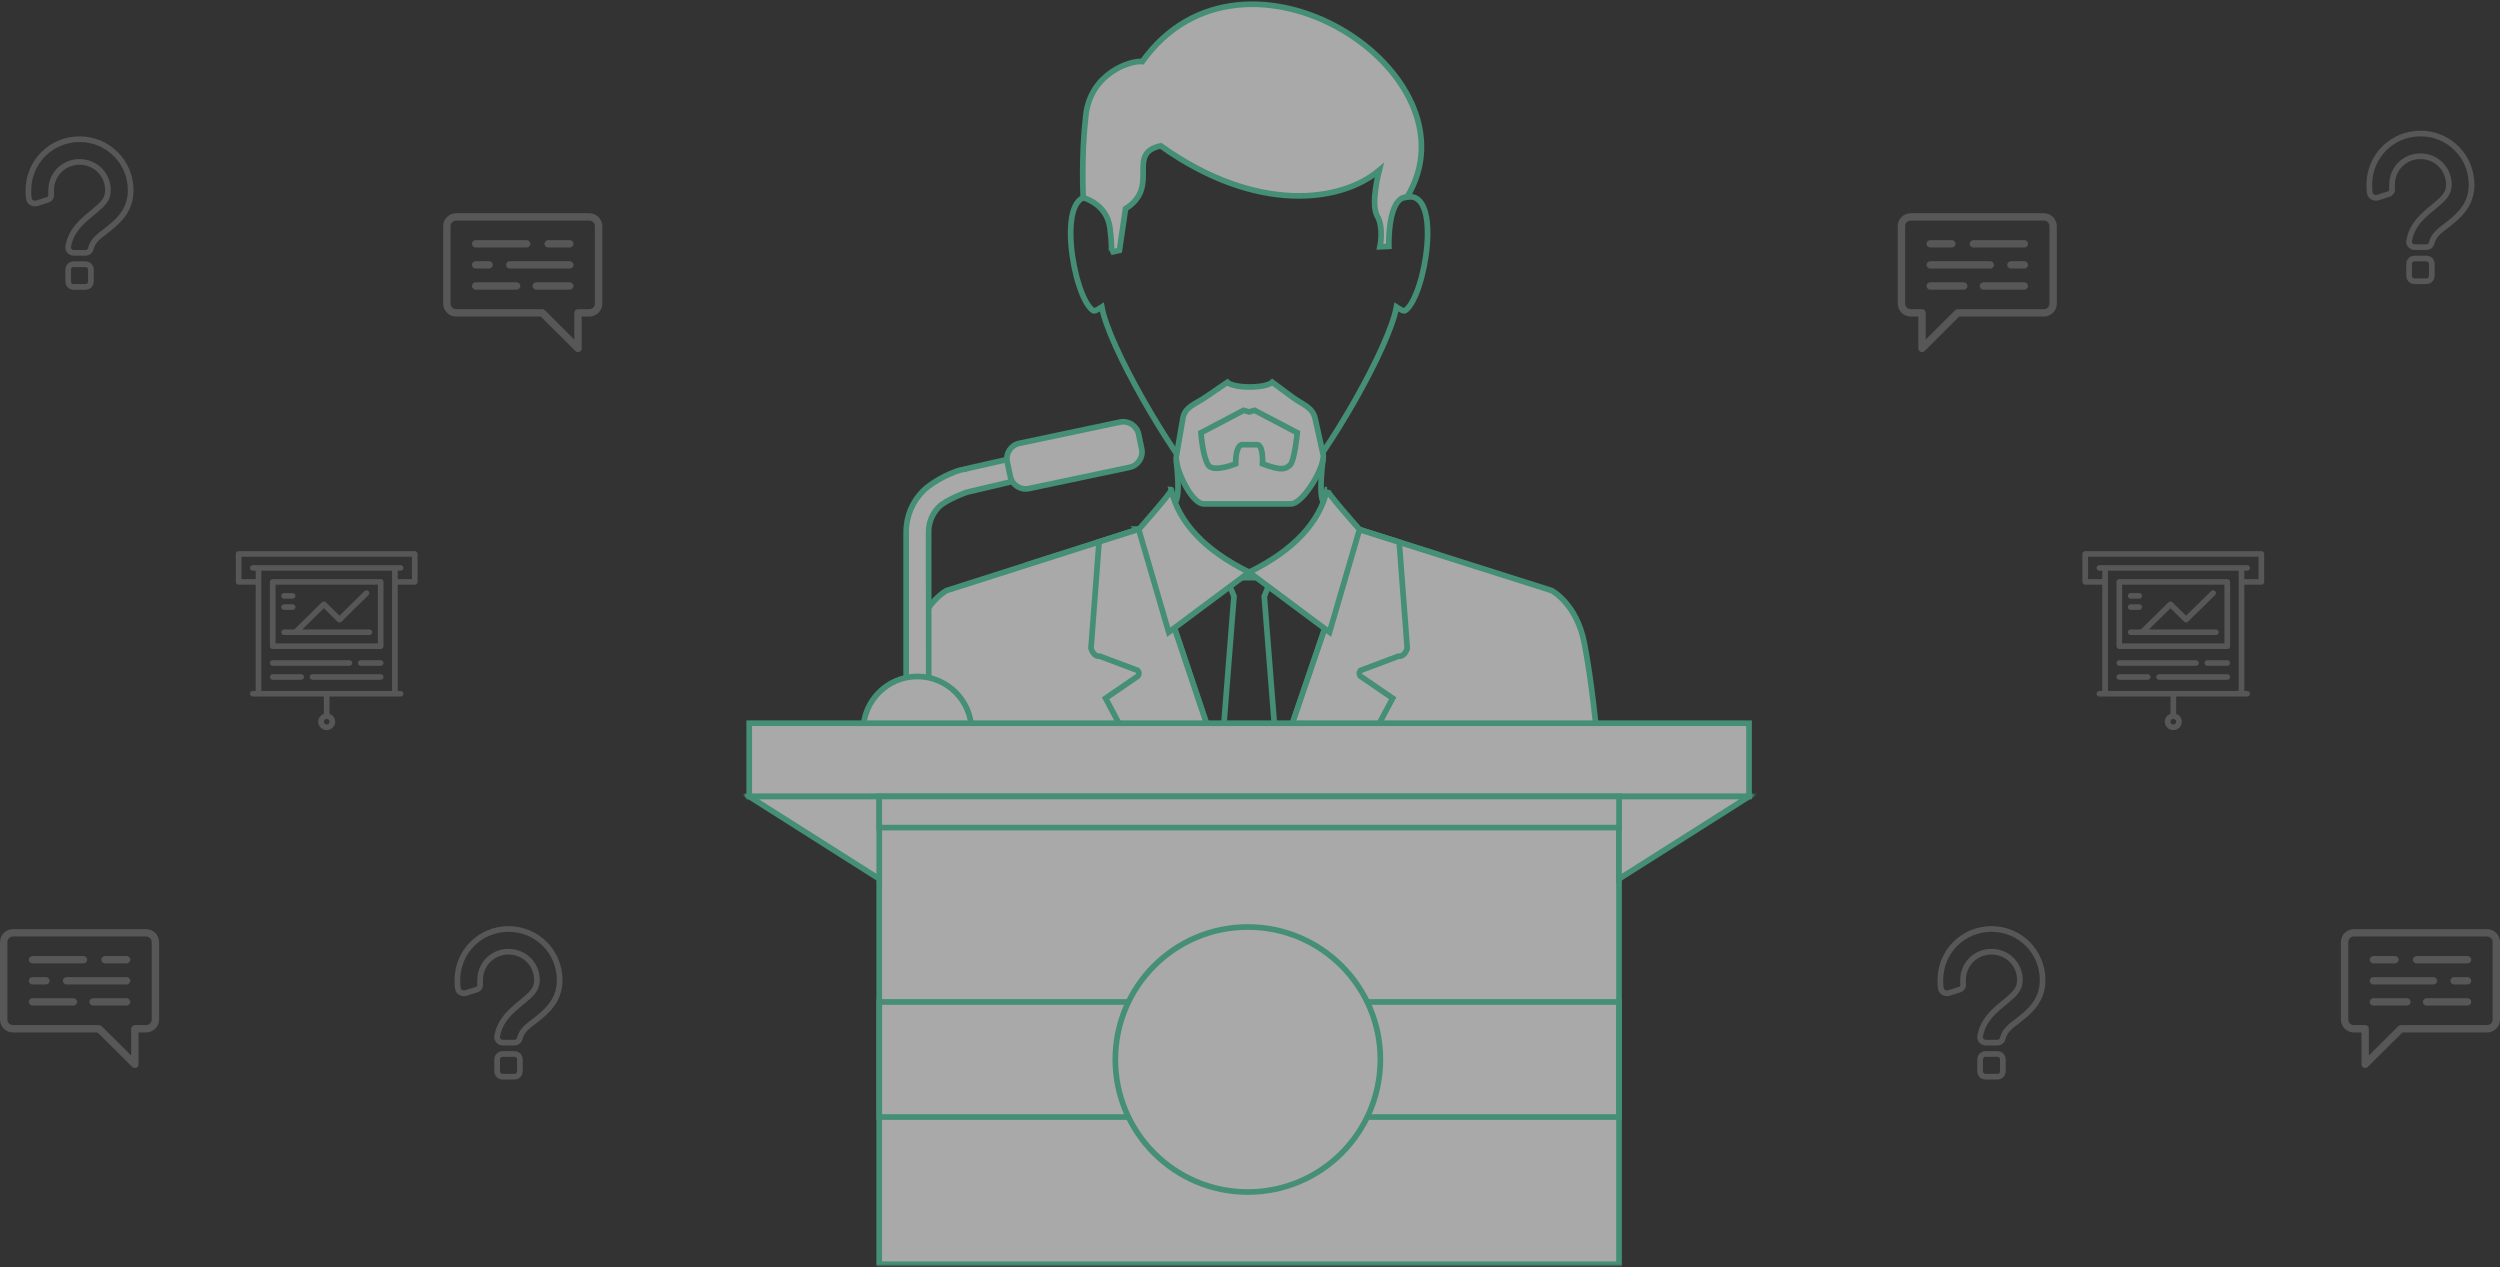 <?xml version="1.0" encoding="UTF-8"?>
<svg width="880px" height="446px" viewBox="0 0 880 446" version="1.1" xmlns="http://www.w3.org/2000/svg" xmlns:xlink="http://www.w3.org/1999/xlink">
    <rect x="0" y="0" width="880" height="446" fill="#333333" stroke="none"/>
    <!-- Generator: Sketch 41 (35326) - http://www.bohemiancoding.com/sketch -->
    <title>Main Element</title>
    <desc>Created with Sketch.</desc>
    <defs>
        <polygon id="path-1" points="0 445 355.386 445 355.386 0.496 0 0.496"></polygon>
    </defs>
    <g id="Page-1" stroke="none" stroke-width="1" fill="none" fill-rule="evenodd" opacity="0.596">
        <g id="Home-Page" transform="translate(-200, -279)">
            <g id="Main-Element" transform="translate(200, 279)">
                <g id="People" transform="translate(262, 0)">
                    <polygon id="Stroke-1" stroke="#51CCA3" stroke-width="2" points="138.961 186.241 100.283 198.588 177.691 305.703 243.548 194.995 216.221 186.329 192.157 203.317 163.308 203.317 138.957 186.24 138.961 186.24"></polygon>
                    <polygon id="Stroke-2" stroke="#51CCA3" stroke-width="2" points="169.057 201.76 172.363 209.916 165.014 302.87 177.69 312.574 190.371 302.87 183.022 209.916 186.328 201.76 177.69 201.417"></polygon>
                    <g id="Group-33" transform="translate(0, 0.504)">
                        <path d="M139.624,185.528 L71.211,207.366 C71.211,207.366 62.355,211.97 59.684,225.973 C57.12,239.387 55.799,253.092 53.777,271.588 C86.409,301.531 129.914,319.813 177.694,319.813 C225.474,319.813 268.984,301.531 301.616,271.583 C299.589,253.088 298.268,239.382 295.704,225.968 C293.029,211.961 284.172,207.361 284.172,207.361 L216.225,185.825 L177.695,298.828 L139.629,185.528 L139.624,185.528 Z" id="Stroke-3" stroke="#51CCA3" stroke-width="2" fill="#F9F9FA"></path>
                        <path d="M139.624,185.528 L124.866,190.239 L122.033,227.684 C122.033,227.684 122.817,230.758 125.158,230.486 L138.474,235.493 C138.474,235.493 139.346,236.369 138.567,237.468 L127.17,245.277 L166.549,319.499 C170.24,319.712 173.954,319.82 177.691,319.82 C181.433,319.82 185.147,319.712 188.832,319.499 L228.216,245.277 L216.819,237.468 C216.035,236.369 216.912,235.493 216.912,235.493 L230.228,230.486 C232.569,230.759 233.353,227.684 233.353,227.684 L230.525,190.359 L216.221,185.824 L177.691,298.827 L139.624,185.528 Z" id="Stroke-5" stroke="#51CCA3" stroke-width="2" fill="#F9F9FA"></path>
                        <path d="M123.345,58.129 C123.345,61.787 122.01,65.362 122.112,68.872 C109.607,66.549 115.644,103.697 122.724,108.802 C123.285,109.21 124.667,108.301 125.835,107.559 C128.288,121.218 149.236,157.727 162.552,173.093 C166.252,177.359 188.869,177.289 192.528,173.255 C206.169,158.242 227.089,121.302 229.556,107.559 C230.724,108.301 232.106,109.21 232.667,108.802 C239.742,103.697 245.779,66.549 233.274,68.872 C233.371,65.362 232.041,61.787 232.041,58.129 C231.35,29.285 205.214,14.888 177.691,14.763 C150.173,14.888 124.036,29.285 123.341,58.129 L123.345,58.129 Z" id="Stroke-7" stroke="#51CCA3" stroke-width="2"></path>
                        <path d="M233.275,68.865 C226.305,68.785 226.875,86.205 226.875,86.205 L223.745,86.355 C223.745,86.355 225.185,79.715 222.775,75.495 C220.355,71.275 223.485,59.445 223.485,59.445 C210.065,70.755 180.305,74.875 146.575,50.835 C134.095,53.545 146.665,65.135 134.185,72.965 L132.035,87.625 L129.025,88.295 C129.145,88.205 129.635,87.365 128.705,79.745 C127.655,71.195 119.315,69.085 119.315,69.085 C119.315,69.085 118.495,55.205 120.205,40.125 C121.915,25.055 136.165,20.695 140.105,21.155 C175.965,-29.095 259.735,25.175 233.275,68.865 Z" id="Stroke-9" stroke="#51CCA3" stroke-width="2" fill="#F9F9FA"></path>
                        <path d="M150.256,171.827 C151.234,171.892 138.831,185.88 138.831,185.88 L149.389,222.027 L177.691,200.912 C162.125,193.27 152.834,183.377 150.256,171.827 Z" id="Stroke-11" stroke="#51CCA3" stroke-width="2" fill="#F9F9FA"></path>
                        <path d="M205.134,171.827 C204.151,171.892 216.548,185.88 216.548,185.88 L205.99,222.028 L177.689,200.912 C193.259,193.271 202.55,183.376 205.127,171.827 L205.134,171.827 L205.134,171.827 Z" id="Stroke-13" stroke="#51CCA3" stroke-width="2" fill="#F9F9FA"></path>
                        <path d="M162.292,139.334 L170.035,134.067 C172.414,136.283 183.481,136.251 185.846,134.044 L192.986,139.334 C196.45,141.898 200.02,142.779 200.91,146.757 L203.743,159.475 C204.633,163.462 196.742,176.867 192.397,176.867 L161.703,176.867 C158.052,176.867 153.258,167.833 152.231,162.554 C152.036,161.552 151.977,160.685 152.087,160.041 L154.368,146.757 C155.059,142.723 158.722,141.764 162.292,139.334 Z" id="Stroke-15" stroke="#51CCA3" stroke-width="2" fill="#F9F9FA"></path>
                        <path d="M77.364,164.673 L123.35,154.213 L123.35,162.118 L79.108,172.578 C78.023,172.671 70.813,175.606 68.55,177.868 C66.287,180.131 64.878,183.251 64.878,186.682 C64.878,209.202 64.915,231.703 64.915,254.186 L60.923,254.186 L56.973,254.186 L56.973,250.231 L56.973,186.682 C56.973,181.072 59.263,175.967 62.959,172.276 C66.654,168.581 74.37,165.029 77.365,164.667 L77.365,164.673 L77.364,164.673 Z" id="Stroke-17" stroke="#51CCA3" stroke-width="2" fill="#F9F9FA"></path>
                        <path d="M96.782,155.557 L132.275,148.074 C135.233,147.453 138.163,149.358 138.789,152.316 L139.874,157.481 C140.5,160.439 138.59,163.369 135.632,163.991 L100.139,171.474 C97.181,172.095 94.251,170.185 93.629,167.232 L92.539,162.067 C91.918,159.109 93.824,156.179 96.782,155.557 Z" id="Stroke-19" stroke="#51CCA3" stroke-width="2" fill="#F9F9FA"></path>
                        <path d="M60.913,237.612 C71.438,237.612 79.969,246.142 79.969,256.668 L79.964,256.793 L41.861,256.793 L41.856,256.668 C41.857,246.147 50.388,237.612 60.913,237.612 Z" id="Stroke-21" stroke="#51CCA3" stroke-width="2" fill="#F9F9FA"></path>
                        <mask id="mask-2" fill="white">
                            <use xlink:href="#path-1"></use>
                        </mask>
                        <g id="Clip-24"></g>
                        <polygon id="Stroke-23" stroke="#51CCA3" stroke-width="2" fill="#F9F9FA" mask="url(#mask-2)" points="1.723 279.854 353.663 279.854 353.663 254.071 1.723 254.071"></polygon>
                        <polygon id="Stroke-25" stroke="#51CCA3" stroke-width="2" fill="#F9F9FA" mask="url(#mask-2)" points="47.49 444.501 307.899 444.501 307.899 279.855 47.49 279.855"></polygon>
                        <path d="M353.663,279.855 L353.663,279.855 L307.895,308.863 L307.895,279.855 L353.663,279.855 Z M1.723,279.855 L47.491,308.863 L47.491,279.855 L1.723,279.855 Z" id="Stroke-26" stroke="#51CCA3" stroke-width="2" fill="#F9F9FA" mask="url(#mask-2)"></path>
                        <polygon id="Stroke-27" stroke="#51CCA3" stroke-width="2" fill="#F9F9FA" mask="url(#mask-2)" points="47.49 290.811 307.899 290.811 307.899 279.855 47.49 279.855"></polygon>
                        <polygon id="Stroke-28" stroke="#51CCA3" stroke-width="2" mask="url(#mask-2)" points="47.49 392.693 307.899 392.693 307.899 352.191 47.49 352.191"></polygon>
                        <path d="M177.241,325.799 C203.002,325.799 223.886,346.682 223.886,372.443 C223.886,398.204 203.002,419.087 177.241,419.087 C151.48,419.087 130.597,398.204 130.597,372.443 C130.597,346.682 151.48,325.799 177.241,325.799 Z" id="Stroke-29" stroke="#51CCA3" stroke-width="2" fill="#F9F9FA" mask="url(#mask-2)"></path>
                        <path d="M179.634,143.941 L194.652,151.833 C194.652,151.833 193.645,162.058 192.009,163.294 C190.373,164.532 189.519,165.399 182.411,162.766 C182.411,162.766 182.83,155.5 180.19,156.037 L175.187,156.037 C175.187,156.037 172.959,155.851 172.961,162.766 C172.961,162.766 165.193,165.895 163.368,163.294 C163.368,163.294 161.498,161.036 160.725,151.833 L175.743,143.941 L177.687,144.488 L179.634,143.941 Z" id="Stroke-30" stroke="#51CCA3" stroke-width="2" mask="url(#mask-2)"></path>
                        <path d="M152.032,161.5 C152.032,161.5 153.699,174.438 151.618,176.287" id="Stroke-31" stroke="#51CCA3" stroke-width="2" mask="url(#mask-2)"></path>
                        <path d="M203.704,161.107 C203.704,161.107 201.916,174.532 203.997,176.38" id="Stroke-32" stroke="#51CCA3" stroke-width="2" mask="url(#mask-2)"></path>
                    </g>
                </g>
                <g id="Icones" transform="translate(0, 47)">
                    <g id="001-chat" transform="translate(668, 28)" fill="#AAAAAA" fill-opacity="0.5">
                        <g id="Layer_1">
                            <path d="M51.432,0.052 L4.568,0.052 C2.049,0.052 0,2.092 0,4.6 L0,31.88 C0,34.387 2.049,36.427 4.568,36.427 L7.238,36.427 L7.238,47.651 C7.238,48.176 7.556,48.649 8.042,48.849 C8.203,48.916 8.372,48.948 8.54,48.948 C8.879,48.948 9.212,48.816 9.461,48.568 L21.656,36.427 L51.432,36.427 C53.951,36.427 56,34.387 56,31.88 L56,4.6 C56,2.092 53.951,0.052 51.432,0.052 Z M51.432,33.834 L21.116,33.834 C20.779,33.834 20.473,33.963 20.242,34.172 C20.24,34.173 20.238,34.176 20.236,34.178 C20.22,34.192 20.204,34.206 20.188,34.222 L9.843,44.521 L9.843,35.131 C9.843,35.086 9.84,35.046 9.836,35.01 C9.775,34.351 9.218,33.834 8.54,33.834 L4.568,33.834 C3.485,33.834 2.604,32.957 2.604,31.88 L2.604,4.6 C2.604,3.522 3.485,2.645 4.568,2.645 L51.432,2.645 C52.515,2.645 53.395,3.522 53.395,4.6 L53.395,31.88 L53.395,31.88 C53.395,32.957 52.515,33.834 51.432,33.834 Z" id="Shape"></path>
                            <path d="M19.03,9.521 L11.439,9.521 C10.72,9.521 10.137,10.102 10.137,10.817 C10.137,11.533 10.72,12.114 11.439,12.114 L19.03,12.114 C19.749,12.114 20.332,11.533 20.332,10.817 C20.332,10.101 19.749,9.521 19.03,9.521 Z" id="Shape"></path>
                            <path d="M32.565,16.943 L11.439,16.943 C10.72,16.943 10.137,17.524 10.137,18.24 C10.137,18.955 10.72,19.536 11.439,19.536 L32.565,19.536 C33.284,19.536 33.867,18.956 33.867,18.24 C33.867,17.524 33.284,16.943 32.565,16.943 Z" id="Shape"></path>
                            <path d="M44.561,9.521 L26.634,9.521 C25.914,9.521 25.331,10.102 25.331,10.817 C25.331,11.533 25.914,12.114 26.634,12.114 L44.561,12.114 C45.28,12.114 45.863,11.533 45.863,10.817 C45.863,10.101 45.28,9.521 44.561,9.521 Z" id="Shape"></path>
                            <path d="M44.561,16.943 L39.847,16.943 C39.127,16.943 38.544,17.524 38.544,18.24 C38.544,18.956 39.128,19.536 39.847,19.536 L44.561,19.536 C45.28,19.536 45.863,18.956 45.863,18.24 C45.863,17.523 45.28,16.943 44.561,16.943 Z" id="Shape"></path>
                            <path d="M23.232,24.366 L11.439,24.366 C10.72,24.366 10.137,24.946 10.137,25.662 C10.137,26.378 10.72,26.958 11.439,26.958 L23.232,26.958 C23.951,26.958 24.534,26.378 24.534,25.662 C24.534,24.946 23.951,24.366 23.232,24.366 Z" id="Shape"></path>
                            <path d="M44.561,24.366 L30.152,24.366 C29.433,24.366 28.85,24.946 28.85,25.662 C28.85,26.378 29.433,26.958 30.152,26.958 L44.561,26.958 C45.28,26.958 45.863,26.378 45.863,25.662 C45.863,24.946 45.28,24.366 44.561,24.366 Z" id="Shape"></path>
                        </g>
                    </g>
                    <g id="001-chat" transform="translate(184, 52.5) scale(-1, 1) translate(-184, -52.5) translate(156, 28)" fill="#AAAAAA" fill-opacity="0.5">
                        <g id="Layer_1">
                            <path d="M51.432,0.052 L4.568,0.052 C2.049,0.052 0,2.092 0,4.6 L0,31.88 C0,34.387 2.049,36.427 4.568,36.427 L7.238,36.427 L7.238,47.651 C7.238,48.176 7.556,48.649 8.042,48.849 C8.203,48.916 8.372,48.948 8.54,48.948 C8.879,48.948 9.212,48.816 9.461,48.568 L21.656,36.427 L51.432,36.427 C53.951,36.427 56,34.387 56,31.88 L56,4.6 C56,2.092 53.951,0.052 51.432,0.052 Z M51.432,33.834 L21.116,33.834 C20.779,33.834 20.473,33.963 20.242,34.172 C20.24,34.173 20.238,34.176 20.236,34.178 C20.22,34.192 20.204,34.206 20.188,34.222 L9.843,44.521 L9.843,35.131 C9.843,35.086 9.84,35.046 9.836,35.01 C9.775,34.351 9.218,33.834 8.54,33.834 L4.568,33.834 C3.485,33.834 2.604,32.957 2.604,31.88 L2.604,4.6 C2.604,3.522 3.485,2.645 4.568,2.645 L51.432,2.645 C52.515,2.645 53.395,3.522 53.395,4.6 L53.395,31.88 L53.395,31.88 C53.395,32.957 52.515,33.834 51.432,33.834 Z" id="Shape"></path>
                            <path d="M19.03,9.521 L11.439,9.521 C10.72,9.521 10.137,10.102 10.137,10.817 C10.137,11.533 10.72,12.114 11.439,12.114 L19.03,12.114 C19.749,12.114 20.332,11.533 20.332,10.817 C20.332,10.101 19.749,9.521 19.03,9.521 Z" id="Shape"></path>
                            <path d="M32.565,16.943 L11.439,16.943 C10.72,16.943 10.137,17.524 10.137,18.24 C10.137,18.955 10.72,19.536 11.439,19.536 L32.565,19.536 C33.284,19.536 33.867,18.956 33.867,18.24 C33.867,17.524 33.284,16.943 32.565,16.943 Z" id="Shape"></path>
                            <path d="M44.561,9.521 L26.634,9.521 C25.914,9.521 25.331,10.102 25.331,10.817 C25.331,11.533 25.914,12.114 26.634,12.114 L44.561,12.114 C45.28,12.114 45.863,11.533 45.863,10.817 C45.863,10.101 45.28,9.521 44.561,9.521 Z" id="Shape"></path>
                            <path d="M44.561,16.943 L39.847,16.943 C39.127,16.943 38.544,17.524 38.544,18.24 C38.544,18.956 39.128,19.536 39.847,19.536 L44.561,19.536 C45.28,19.536 45.863,18.956 45.863,18.24 C45.863,17.523 45.28,16.943 44.561,16.943 Z" id="Shape"></path>
                            <path d="M23.232,24.366 L11.439,24.366 C10.72,24.366 10.137,24.946 10.137,25.662 C10.137,26.378 10.72,26.958 11.439,26.958 L23.232,26.958 C23.951,26.958 24.534,26.378 24.534,25.662 C24.534,24.946 23.951,24.366 23.232,24.366 Z" id="Shape"></path>
                            <path d="M44.561,24.366 L30.152,24.366 C29.433,24.366 28.85,24.946 28.85,25.662 C28.85,26.378 29.433,26.958 30.152,26.958 L44.561,26.958 C45.28,26.958 45.863,26.378 45.863,25.662 C45.863,24.946 45.28,24.366 44.561,24.366 Z" id="Shape"></path>
                        </g>
                    </g>
                    <g id="001-chat" transform="translate(824, 280)" fill="#AAAAAA" fill-opacity="0.5">
                        <g id="Layer_1">
                            <path d="M51.432,0.052 L4.568,0.052 C2.049,0.052 0,2.092 0,4.6 L0,31.88 C0,34.387 2.049,36.427 4.568,36.427 L7.238,36.427 L7.238,47.651 C7.238,48.176 7.556,48.649 8.042,48.849 C8.203,48.916 8.372,48.948 8.54,48.948 C8.879,48.948 9.212,48.816 9.461,48.568 L21.656,36.427 L51.432,36.427 C53.951,36.427 56,34.387 56,31.88 L56,4.6 C56,2.092 53.951,0.052 51.432,0.052 Z M51.432,33.834 L21.116,33.834 C20.779,33.834 20.473,33.963 20.242,34.172 C20.24,34.173 20.238,34.176 20.236,34.178 C20.22,34.192 20.204,34.206 20.188,34.222 L9.843,44.521 L9.843,35.131 C9.843,35.086 9.84,35.046 9.836,35.01 C9.775,34.351 9.218,33.834 8.54,33.834 L4.568,33.834 C3.485,33.834 2.604,32.957 2.604,31.88 L2.604,4.6 C2.604,3.522 3.485,2.645 4.568,2.645 L51.432,2.645 C52.515,2.645 53.395,3.522 53.395,4.6 L53.395,31.88 L53.395,31.88 C53.395,32.957 52.515,33.834 51.432,33.834 Z" id="Shape"></path>
                            <path d="M19.03,9.521 L11.439,9.521 C10.72,9.521 10.137,10.102 10.137,10.817 C10.137,11.533 10.72,12.114 11.439,12.114 L19.03,12.114 C19.749,12.114 20.332,11.533 20.332,10.817 C20.332,10.101 19.749,9.521 19.03,9.521 Z" id="Shape"></path>
                            <path d="M32.565,16.943 L11.439,16.943 C10.72,16.943 10.137,17.524 10.137,18.24 C10.137,18.955 10.72,19.536 11.439,19.536 L32.565,19.536 C33.284,19.536 33.867,18.956 33.867,18.24 C33.867,17.524 33.284,16.943 32.565,16.943 Z" id="Shape"></path>
                            <path d="M44.561,9.521 L26.634,9.521 C25.914,9.521 25.331,10.102 25.331,10.817 C25.331,11.533 25.914,12.114 26.634,12.114 L44.561,12.114 C45.28,12.114 45.863,11.533 45.863,10.817 C45.863,10.101 45.28,9.521 44.561,9.521 Z" id="Shape"></path>
                            <path d="M44.561,16.943 L39.847,16.943 C39.127,16.943 38.544,17.524 38.544,18.24 C38.544,18.956 39.128,19.536 39.847,19.536 L44.561,19.536 C45.28,19.536 45.863,18.956 45.863,18.24 C45.863,17.523 45.28,16.943 44.561,16.943 Z" id="Shape"></path>
                            <path d="M23.232,24.366 L11.439,24.366 C10.72,24.366 10.137,24.946 10.137,25.662 C10.137,26.378 10.72,26.958 11.439,26.958 L23.232,26.958 C23.951,26.958 24.534,26.378 24.534,25.662 C24.534,24.946 23.951,24.366 23.232,24.366 Z" id="Shape"></path>
                            <path d="M44.561,24.366 L30.152,24.366 C29.433,24.366 28.85,24.946 28.85,25.662 C28.85,26.378 29.433,26.958 30.152,26.958 L44.561,26.958 C45.28,26.958 45.863,26.378 45.863,25.662 C45.863,24.946 45.28,24.366 44.561,24.366 Z" id="Shape"></path>
                        </g>
                    </g>
                    <g id="001-chat" transform="translate(28, 304.5) scale(-1, 1) translate(-28, -304.5) translate(0, 280)" fill="#AAAAAA" fill-opacity="0.5">
                        <g id="Layer_1">
                            <path d="M51.432,0.052 L4.568,0.052 C2.049,0.052 0,2.092 0,4.6 L0,31.88 C0,34.387 2.049,36.427 4.568,36.427 L7.238,36.427 L7.238,47.651 C7.238,48.176 7.556,48.649 8.042,48.849 C8.203,48.916 8.372,48.948 8.54,48.948 C8.879,48.948 9.212,48.816 9.461,48.568 L21.656,36.427 L51.432,36.427 C53.951,36.427 56,34.387 56,31.88 L56,4.6 C56,2.092 53.951,0.052 51.432,0.052 Z M51.432,33.834 L21.116,33.834 C20.779,33.834 20.473,33.963 20.242,34.172 C20.24,34.173 20.238,34.176 20.236,34.178 C20.22,34.192 20.204,34.206 20.188,34.222 L9.843,44.521 L9.843,35.131 C9.843,35.086 9.84,35.046 9.836,35.01 C9.775,34.351 9.218,33.834 8.54,33.834 L4.568,33.834 C3.485,33.834 2.604,32.957 2.604,31.88 L2.604,4.6 C2.604,3.522 3.485,2.645 4.568,2.645 L51.432,2.645 C52.515,2.645 53.395,3.522 53.395,4.6 L53.395,31.88 L53.395,31.88 C53.395,32.957 52.515,33.834 51.432,33.834 Z" id="Shape"></path>
                            <path d="M19.03,9.521 L11.439,9.521 C10.72,9.521 10.137,10.102 10.137,10.817 C10.137,11.533 10.72,12.114 11.439,12.114 L19.03,12.114 C19.749,12.114 20.332,11.533 20.332,10.817 C20.332,10.101 19.749,9.521 19.03,9.521 Z" id="Shape"></path>
                            <path d="M32.565,16.943 L11.439,16.943 C10.72,16.943 10.137,17.524 10.137,18.24 C10.137,18.955 10.72,19.536 11.439,19.536 L32.565,19.536 C33.284,19.536 33.867,18.956 33.867,18.24 C33.867,17.524 33.284,16.943 32.565,16.943 Z" id="Shape"></path>
                            <path d="M44.561,9.521 L26.634,9.521 C25.914,9.521 25.331,10.102 25.331,10.817 C25.331,11.533 25.914,12.114 26.634,12.114 L44.561,12.114 C45.28,12.114 45.863,11.533 45.863,10.817 C45.863,10.101 45.28,9.521 44.561,9.521 Z" id="Shape"></path>
                            <path d="M44.561,16.943 L39.847,16.943 C39.127,16.943 38.544,17.524 38.544,18.24 C38.544,18.956 39.128,19.536 39.847,19.536 L44.561,19.536 C45.28,19.536 45.863,18.956 45.863,18.24 C45.863,17.523 45.28,16.943 44.561,16.943 Z" id="Shape"></path>
                            <path d="M23.232,24.366 L11.439,24.366 C10.72,24.366 10.137,24.946 10.137,25.662 C10.137,26.378 10.72,26.958 11.439,26.958 L23.232,26.958 C23.951,26.958 24.534,26.378 24.534,25.662 C24.534,24.946 23.951,24.366 23.232,24.366 Z" id="Shape"></path>
                            <path d="M44.561,24.366 L30.152,24.366 C29.433,24.366 28.85,24.946 28.85,25.662 C28.85,26.378 29.433,26.958 30.152,26.958 L44.561,26.958 C45.28,26.958 45.863,26.378 45.863,25.662 C45.863,24.946 45.28,24.366 44.561,24.366 Z" id="Shape"></path>
                        </g>
                    </g>
                    <g id="002-business-presentation" transform="translate(83, 147)" fill="#AAAAAA" fill-opacity="0.5">
                        <g id="Layer_1">
                            <g id="Group">
                                <path d="M63,0 L1,0 C0.448,0 0,0.441 0,0.984 L0,10.828 C0,11.372 0.448,11.812 1,11.812 L7,11.812 L7,49.219 L6,49.219 C5.448,49.219 5,49.66 5,50.203 C5,50.747 5.448,51.188 6,51.188 L31,51.188 L31,57.263 C29.836,57.669 29,58.764 29,60.047 C29,61.675 30.346,63 32,63 C33.654,63 35,61.675 35,60.047 C35,58.764 34.164,57.669 33,57.263 L33,51.188 L58,51.188 C58.552,51.188 59,50.747 59,50.203 C59,49.66 58.552,49.219 58,49.219 L57,49.219 L57,11.812 L63,11.812 C63.552,11.812 64,11.372 64,10.828 L64,0.984 C64,0.441 63.552,0 63,0 Z M32,61.031 C31.449,61.031 31,60.59 31,60.047 C31,59.504 31.449,59.063 32,59.063 C32.551,59.063 33,59.504 33,60.047 C33,60.59 32.551,61.031 32,61.031 Z M55,49.219 L9,49.219 L9,6.891 L55,6.891 L55,49.219 L55,49.219 Z M62,9.844 L57,9.844 L57,6.891 L58,6.891 C58.552,6.891 59,6.45 59,5.906 C59,5.363 58.552,4.922 58,4.922 L6,4.922 C5.448,4.922 5,5.363 5,5.906 C5,6.45 5.448,6.891 6,6.891 L7,6.891 L7,9.844 L2,9.844 L2,1.969 L62,1.969 L62,9.844 Z" id="Shape"></path>
                                <path d="M13,34.453 L51,34.453 C51.552,34.453 52,34.012 52,33.469 L52,10.828 C52,10.285 51.552,9.844 51,9.844 L13,9.844 C12.448,9.844 12,10.285 12,10.828 L12,33.469 C12,34.012 12.448,34.453 13,34.453 Z M14,11.812 L50,11.812 L50,32.484 L14,32.484 L14,11.812 Z" id="Shape"></path>
                                <path d="M17,16.734 L20,16.734 C20.552,16.734 21,16.294 21,15.75 C21,15.206 20.552,14.766 20,14.766 L17,14.766 C16.448,14.766 16,15.206 16,15.75 C16,16.294 16.448,16.734 17,16.734 Z" id="Shape"></path>
                                <path d="M17,20.672 L20,20.672 C20.552,20.672 21,20.231 21,19.688 C21,19.144 20.552,18.703 20,18.703 L17,18.703 C16.448,18.703 16,19.144 16,19.688 C16,20.231 16.448,20.672 17,20.672 Z" id="Shape"></path>
                                <path d="M47,27.563 L23.414,27.563 L31,20.095 L35.793,24.813 C36.184,25.198 36.817,25.198 37.207,24.813 L46.707,15.462 C47.098,15.077 47.098,14.454 46.707,14.07 C46.317,13.685 45.684,13.685 45.293,14.07 L36.5,22.725 L31.707,18.007 C31.317,17.623 30.684,17.623 30.293,18.007 L20.586,27.563 L17,27.563 C16.448,27.563 16,28.003 16,28.547 C16,29.091 16.448,29.531 17,29.531 L47,29.531 C47.552,29.531 48,29.091 48,28.547 C48,28.003 47.552,27.563 47,27.563 Z" id="Shape"></path>
                                <path d="M13,40.359 L40,40.359 C40.552,40.359 41,39.919 41,39.375 C41,38.831 40.552,38.391 40,38.391 L13,38.391 C12.448,38.391 12,38.831 12,39.375 C12,39.919 12.448,40.359 13,40.359 Z" id="Shape"></path>
                                <path d="M13,45.281 L23,45.281 C23.552,45.281 24,44.84 24,44.297 C24,43.753 23.552,43.312 23,43.312 L13,43.312 C12.448,43.312 12,43.753 12,44.297 C12,44.84 12.448,45.281 13,45.281 Z" id="Shape"></path>
                                <path d="M51,43.312 L27,43.312 C26.448,43.312 26,43.753 26,44.297 C26,44.84 26.448,45.281 27,45.281 L51,45.281 C51.552,45.281 52,44.84 52,44.297 C52,43.753 51.552,43.312 51,43.312 Z" id="Shape"></path>
                                <path d="M51,38.391 L44,38.391 C43.448,38.391 43,38.831 43,39.375 C43,39.919 43.448,40.359 44,40.359 L51,40.359 C51.552,40.359 52,39.919 52,39.375 C52,38.831 51.552,38.391 51,38.391 Z" id="Shape"></path>
                            </g>
                        </g>
                    </g>
                    <g id="question" transform="translate(161, 280)" stroke-opacity="0.5" stroke="#AAAAAA" stroke-width="2">
                        <g id="Group">
                            <path d="M20,44 L16,44 C14.8,44 14,44.8 14,46 L14,50 C14,51.2 14.8,52 16,52 L20,52 C21.2,52 22,51.2 22,50 L22,46 C22,44.8 21.2,44 20,44 Z" id="Shape"></path>
                            <path d="M18,0 C8,0 0,8 0,18 C0,19 0,20 0.2,21 C0.4,22.2 1.6,22.8 2.8,22.6 L6.6,21.4 C7.6,21.2 8.2,20.2 8,19.2 C8,18.8 8,18.4 8,18 C8,12.4 12.4,8 18,8 C23.6,8 28,12.4 28,18 C28,21.4 26,23 22.4,26 C19,28.8 15,32 14,37.8 C13.8,39 14.8,40 16,40 L20,40 C21,40 21.8,39.4 22,38.4 C22.6,36 24.4,34.4 27.4,32.2 C31.2,29.2 36,25.4 36,18 C36,8 28,0 18,0 Z" id="Shape"></path>
                        </g>
                    </g>
                    <g id="002-business-presentation" transform="translate(733, 147)" fill="#AAAAAA" fill-opacity="0.5">
                        <g id="Layer_1">
                            <g id="Group">
                                <path d="M63,0 L1,0 C0.448,0 0,0.441 0,0.984 L0,10.828 C0,11.372 0.448,11.812 1,11.812 L7,11.812 L7,49.219 L6,49.219 C5.448,49.219 5,49.66 5,50.203 C5,50.747 5.448,51.188 6,51.188 L31,51.188 L31,57.263 C29.836,57.669 29,58.764 29,60.047 C29,61.675 30.346,63 32,63 C33.654,63 35,61.675 35,60.047 C35,58.764 34.164,57.669 33,57.263 L33,51.188 L58,51.188 C58.552,51.188 59,50.747 59,50.203 C59,49.66 58.552,49.219 58,49.219 L57,49.219 L57,11.812 L63,11.812 C63.552,11.812 64,11.372 64,10.828 L64,0.984 C64,0.441 63.552,0 63,0 Z M32,61.031 C31.449,61.031 31,60.59 31,60.047 C31,59.504 31.449,59.063 32,59.063 C32.551,59.063 33,59.504 33,60.047 C33,60.59 32.551,61.031 32,61.031 Z M55,49.219 L9,49.219 L9,6.891 L55,6.891 L55,49.219 L55,49.219 Z M62,9.844 L57,9.844 L57,6.891 L58,6.891 C58.552,6.891 59,6.45 59,5.906 C59,5.363 58.552,4.922 58,4.922 L6,4.922 C5.448,4.922 5,5.363 5,5.906 C5,6.45 5.448,6.891 6,6.891 L7,6.891 L7,9.844 L2,9.844 L2,1.969 L62,1.969 L62,9.844 Z" id="Shape"></path>
                                <path d="M13,34.453 L51,34.453 C51.552,34.453 52,34.012 52,33.469 L52,10.828 C52,10.285 51.552,9.844 51,9.844 L13,9.844 C12.448,9.844 12,10.285 12,10.828 L12,33.469 C12,34.012 12.448,34.453 13,34.453 Z M14,11.812 L50,11.812 L50,32.484 L14,32.484 L14,11.812 Z" id="Shape"></path>
                                <path d="M17,16.734 L20,16.734 C20.552,16.734 21,16.294 21,15.75 C21,15.206 20.552,14.766 20,14.766 L17,14.766 C16.448,14.766 16,15.206 16,15.75 C16,16.294 16.448,16.734 17,16.734 Z" id="Shape"></path>
                                <path d="M17,20.672 L20,20.672 C20.552,20.672 21,20.231 21,19.688 C21,19.144 20.552,18.703 20,18.703 L17,18.703 C16.448,18.703 16,19.144 16,19.688 C16,20.231 16.448,20.672 17,20.672 Z" id="Shape"></path>
                                <path d="M47,27.563 L23.414,27.563 L31,20.095 L35.793,24.813 C36.184,25.198 36.817,25.198 37.207,24.813 L46.707,15.462 C47.098,15.077 47.098,14.454 46.707,14.07 C46.317,13.685 45.684,13.685 45.293,14.07 L36.5,22.725 L31.707,18.007 C31.317,17.623 30.684,17.623 30.293,18.007 L20.586,27.563 L17,27.563 C16.448,27.563 16,28.003 16,28.547 C16,29.091 16.448,29.531 17,29.531 L47,29.531 C47.552,29.531 48,29.091 48,28.547 C48,28.003 47.552,27.563 47,27.563 Z" id="Shape"></path>
                                <path d="M13,40.359 L40,40.359 C40.552,40.359 41,39.919 41,39.375 C41,38.831 40.552,38.391 40,38.391 L13,38.391 C12.448,38.391 12,38.831 12,39.375 C12,39.919 12.448,40.359 13,40.359 Z" id="Shape"></path>
                                <path d="M13,45.281 L23,45.281 C23.552,45.281 24,44.84 24,44.297 C24,43.753 23.552,43.312 23,43.312 L13,43.312 C12.448,43.312 12,43.753 12,44.297 C12,44.84 12.448,45.281 13,45.281 Z" id="Shape"></path>
                                <path d="M51,43.312 L27,43.312 C26.448,43.312 26,43.753 26,44.297 C26,44.84 26.448,45.281 27,45.281 L51,45.281 C51.552,45.281 52,44.84 52,44.297 C52,43.753 51.552,43.312 51,43.312 Z" id="Shape"></path>
                                <path d="M51,38.391 L44,38.391 C43.448,38.391 43,38.831 43,39.375 C43,39.919 43.448,40.359 44,40.359 L51,40.359 C51.552,40.359 52,39.919 52,39.375 C52,38.831 51.552,38.391 51,38.391 Z" id="Shape"></path>
                            </g>
                        </g>
                    </g>
                    <g id="question" transform="translate(683, 280)" stroke-opacity="0.5" stroke="#AAAAAA" stroke-width="2">
                        <g id="Group">
                            <path d="M20,44 L16,44 C14.8,44 14,44.8 14,46 L14,50 C14,51.2 14.8,52 16,52 L20,52 C21.2,52 22,51.2 22,50 L22,46 C22,44.8 21.2,44 20,44 Z" id="Shape"></path>
                            <path d="M18,0 C8,0 0,8 0,18 C0,19 0,20 0.2,21 C0.4,22.2 1.6,22.8 2.8,22.6 L6.6,21.4 C7.6,21.2 8.2,20.2 8,19.2 C8,18.8 8,18.4 8,18 C8,12.4 12.4,8 18,8 C23.6,8 28,12.4 28,18 C28,21.4 26,23 22.4,26 C19,28.8 15,32 14,37.8 C13.8,39 14.8,40 16,40 L20,40 C21,40 21.8,39.4 22,38.4 C22.6,36 24.4,34.4 27.4,32.2 C31.2,29.2 36,25.4 36,18 C36,8 28,0 18,0 Z" id="Shape"></path>
                        </g>
                    </g>
                    <g id="question" transform="translate(10, 2)" stroke-opacity="0.5" stroke="#AAAAAA" stroke-width="2">
                        <g id="Group">
                            <path d="M20,44 L16,44 C14.8,44 14,44.8 14,46 L14,50 C14,51.2 14.8,52 16,52 L20,52 C21.2,52 22,51.2 22,50 L22,46 C22,44.8 21.2,44 20,44 Z" id="Shape"></path>
                            <path d="M18,0 C8,0 0,8 0,18 C0,19 0,20 0.2,21 C0.4,22.2 1.6,22.8 2.8,22.6 L6.6,21.4 C7.6,21.2 8.2,20.2 8,19.2 C8,18.8 8,18.4 8,18 C8,12.4 12.4,8 18,8 C23.6,8 28,12.4 28,18 C28,21.4 26,23 22.4,26 C19,28.8 15,32 14,37.8 C13.8,39 14.8,40 16,40 L20,40 C21,40 21.8,39.4 22,38.4 C22.6,36 24.4,34.4 27.4,32.2 C31.2,29.2 36,25.4 36,18 C36,8 28,0 18,0 Z" id="Shape"></path>
                        </g>
                    </g>
                    <g id="question" transform="translate(834, 0)" stroke-opacity="0.5" stroke="#AAAAAA" stroke-width="2">
                        <g id="Group">
                            <path d="M20,44 L16,44 C14.8,44 14,44.8 14,46 L14,50 C14,51.2 14.8,52 16,52 L20,52 C21.2,52 22,51.2 22,50 L22,46 C22,44.8 21.2,44 20,44 Z" id="Shape"></path>
                            <path d="M18,0 C8,0 0,8 0,18 C0,19 0,20 0.2,21 C0.4,22.2 1.6,22.8 2.8,22.6 L6.6,21.4 C7.6,21.2 8.2,20.2 8,19.2 C8,18.8 8,18.4 8,18 C8,12.4 12.4,8 18,8 C23.6,8 28,12.4 28,18 C28,21.4 26,23 22.4,26 C19,28.8 15,32 14,37.8 C13.8,39 14.8,40 16,40 L20,40 C21,40 21.8,39.4 22,38.4 C22.6,36 24.4,34.4 27.4,32.2 C31.2,29.2 36,25.4 36,18 C36,8 28,0 18,0 Z" id="Shape"></path>
                        </g>
                    </g>
                </g>
            </g>
        </g>
    </g>
</svg>